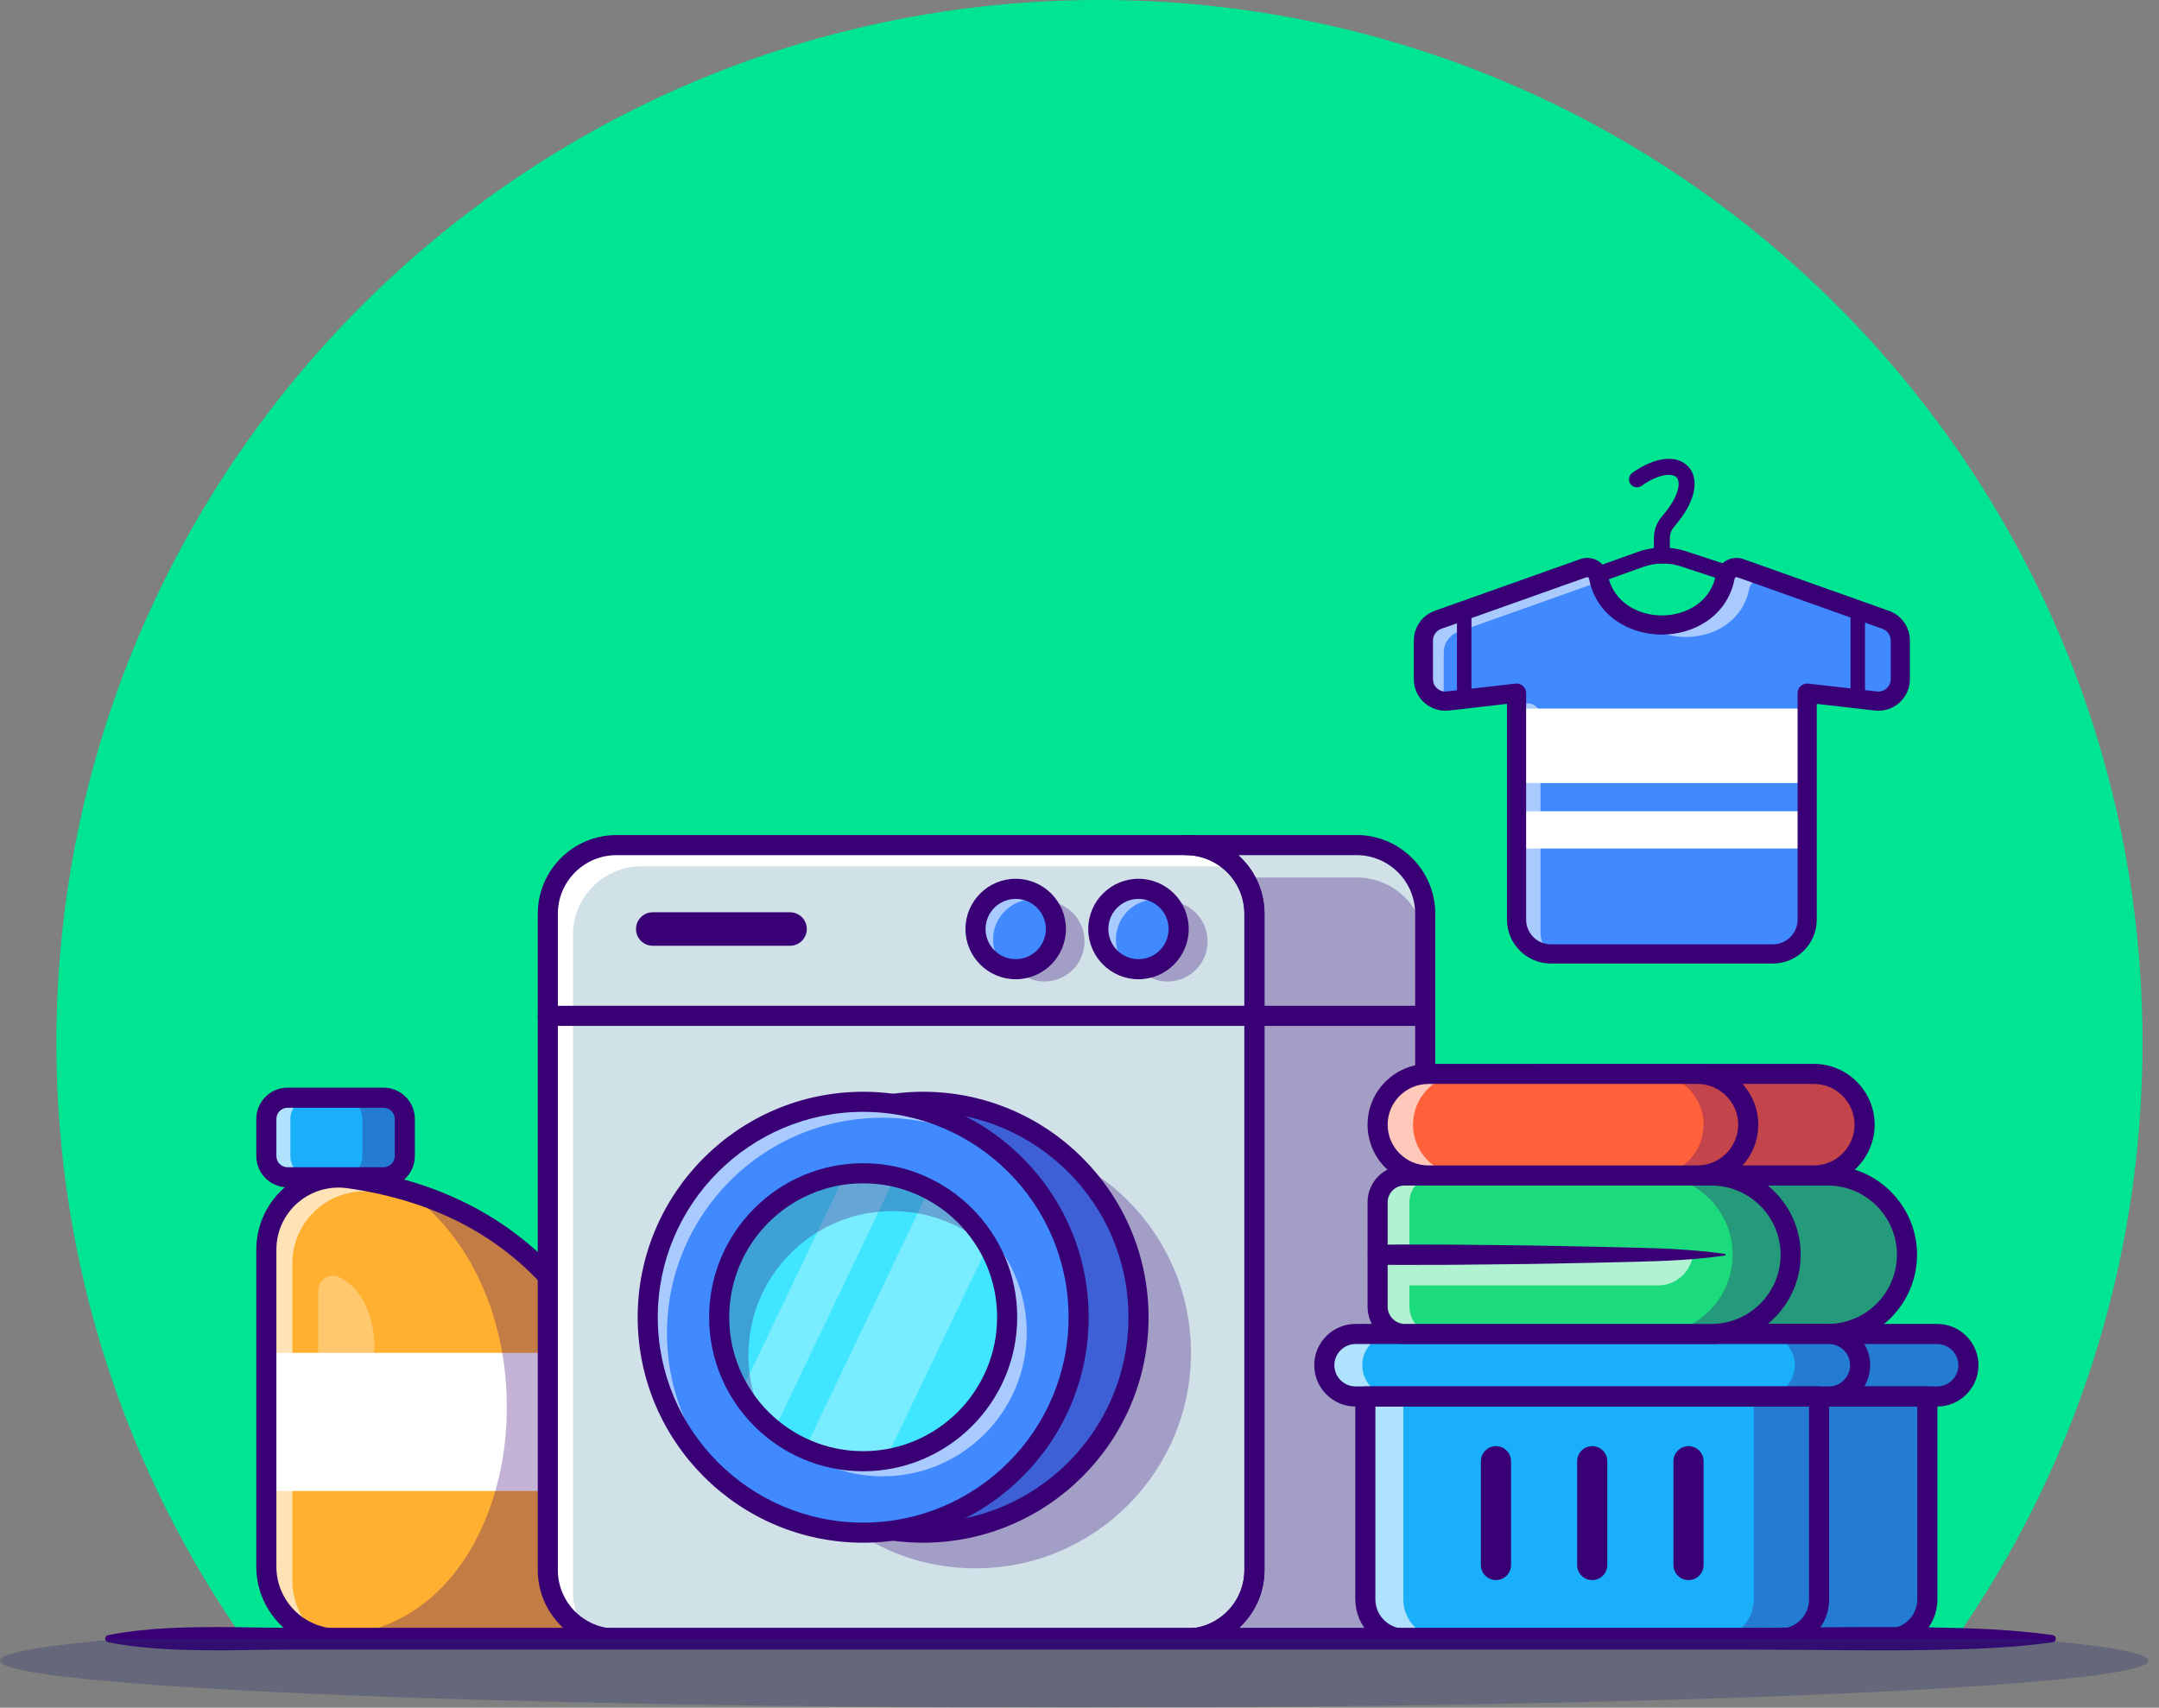 <svg width="134" height="106" viewBox="0 0 134 106" fill="none" xmlns="http://www.w3.org/2000/svg">
<rect x="0" y="0" width="134" height="106" fill="#808080" stroke="none"/>
<g clip-path="url(#clip0_47_3335)">
<path d="M132.976 64.738C132.976 28.984 103.991 0 68.238 0C32.484 0 3.5 28.984 3.5 64.738C3.5 78.594 7.855 91.431 15.268 101.96H121.208C128.62 91.431 132.976 78.594 132.976 64.738Z" fill="#00E592"/>
<path d="M36.919 101.718H21.002C20.568 101.718 20.146 101.656 19.749 101.537H19.742C17.886 100.995 16.533 99.28 16.533 97.249V77.56C16.533 74.839 18.944 72.752 21.64 73.137C22.883 73.313 24.058 73.565 25.166 73.887H25.168C30.811 75.522 34.752 79.006 37.317 83.978C38.607 86.474 39.551 89.347 40.189 92.548C40.492 94.063 40.727 95.651 40.898 97.308C41.139 99.667 39.291 101.718 36.919 101.718Z" fill="#FFB031"/>
<path d="M36.919 101.822H21.002C20.568 101.822 20.141 101.761 19.733 101.641L19.713 101.637C17.78 101.072 16.43 99.268 16.43 97.25V77.56C16.43 76.235 17.003 74.976 18.005 74.108C19.008 73.237 20.339 72.847 21.655 73.034C22.882 73.208 24.068 73.46 25.18 73.783L25.197 73.787C30.642 75.366 34.751 78.779 37.409 83.931C38.671 86.371 39.64 89.263 40.291 92.528C40.591 94.024 40.83 95.629 41.002 97.297C41.119 98.452 40.741 99.609 39.964 100.47C39.187 101.329 38.078 101.822 36.919 101.822ZM19.758 101.433L19.778 101.438C20.171 101.554 20.583 101.614 21.002 101.614H36.919C38.019 101.614 39.072 101.146 39.809 100.33C40.547 99.513 40.907 98.415 40.794 97.319C40.623 95.657 40.385 94.058 40.087 92.569C39.44 89.323 38.476 86.449 37.224 84.026C34.595 78.931 30.534 75.555 25.152 73.991L25.136 73.987C24.029 73.665 22.848 73.414 21.625 73.24C20.369 73.059 19.098 73.434 18.14 74.265C17.185 75.094 16.637 76.296 16.637 77.561V97.25C16.637 99.171 17.919 100.89 19.757 101.434L19.758 101.433Z" fill="#390075"/>
<g opacity="0.65">
<path d="M29.936 75.934C27.97 75.003 25.747 74.349 23.251 73.995C20.555 73.611 18.144 75.697 18.144 78.418V98.108C18.144 99.486 18.768 100.719 19.749 101.537C17.89 100.999 16.533 99.282 16.533 97.249V77.56C16.533 74.839 18.944 72.752 21.64 73.137C24.843 73.592 27.595 74.54 29.936 75.934Z" fill="white"/>
</g>
<path d="M40.188 92.548H16.533V83.978H37.316C38.607 86.474 39.55 89.347 40.188 92.548Z" fill="white"/>
<path d="M36.919 102.342H21.001C18.193 102.342 15.908 100.057 15.908 97.25V77.561C15.908 76.085 16.547 74.684 17.662 73.717C18.779 72.747 20.261 72.31 21.727 72.519C27.789 73.38 32.537 76.044 35.837 80.435C38.916 84.531 40.774 90.029 41.516 97.244C41.649 98.544 41.224 99.847 40.349 100.817C39.474 101.786 38.224 102.342 36.919 102.342ZM21.007 73.715C20.083 73.715 19.185 74.046 18.479 74.659C17.638 75.389 17.155 76.447 17.155 77.561V97.25C17.155 99.37 18.88 101.095 21 101.095H36.919C37.872 101.095 38.784 100.69 39.423 99.982C40.062 99.273 40.373 98.322 40.275 97.373C38.803 83.061 32.677 75.335 21.55 73.754C21.369 73.728 21.187 73.716 21.006 73.716L21.007 73.715Z" fill="#390075"/>
<g opacity="0.3">
<path d="M36.919 101.718H21.001C20.567 101.718 20.145 101.656 19.748 101.537C32.61 102.115 35.561 81.112 25.167 73.887C30.81 75.522 34.751 79.006 37.316 83.978C38.606 86.475 39.55 89.347 40.188 92.548C40.491 94.063 40.726 95.651 40.897 97.308C41.138 99.667 39.29 101.718 36.918 101.718H36.919Z" fill="#390075"/>
</g>
<g opacity="0.3">
<path d="M21.043 79.271C23.964 80.637 23.964 86.62 21.043 87.985C20.44 88.267 19.748 87.818 19.748 87.152V80.105C19.748 79.439 20.44 78.989 21.043 79.271Z" fill="white"/>
</g>
<path d="M23.806 68.138H17.848C17.121 68.138 16.531 68.727 16.531 69.454V71.761C16.531 72.488 17.121 73.077 17.848 73.077H23.806C24.533 73.077 25.122 72.488 25.122 71.761V69.454C25.122 68.727 24.533 68.138 23.806 68.138Z" fill="#19AFF9"/>
<g opacity="0.3">
<path d="M25.123 69.454V71.76C25.123 72.488 24.533 73.076 23.807 73.076H21.174C21.901 73.076 22.49 72.488 22.49 71.76V69.454C22.49 68.726 21.901 68.138 21.174 68.138H23.807C24.533 68.138 25.123 68.726 25.123 69.454Z" fill="#390075"/>
</g>
<g opacity="0.65">
<path d="M19.34 73.076H17.849C17.121 73.076 16.533 72.488 16.533 71.76V69.454C16.533 68.726 17.121 68.138 17.849 68.138H19.34C18.612 68.138 18.022 68.726 18.022 69.454V71.76C18.022 72.488 18.612 73.076 19.34 73.076Z" fill="white"/>
</g>
<path d="M23.807 73.701H17.848C16.779 73.701 15.908 72.831 15.908 71.761V69.454C15.908 68.385 16.779 67.514 17.848 67.514H23.807C24.876 67.514 25.747 68.385 25.747 69.454V71.761C25.747 72.831 24.876 73.701 23.807 73.701ZM17.848 68.761C17.466 68.761 17.155 69.072 17.155 69.454V71.761C17.155 72.144 17.466 72.454 17.848 72.454H23.807C24.189 72.454 24.5 72.144 24.5 71.761V69.454C24.5 69.072 24.189 68.761 23.807 68.761H17.848Z" fill="#390075"/>
<path d="M38.261 52.458H73.596C75.947 52.458 77.857 54.367 77.857 56.719V97.458C77.857 99.809 75.948 101.719 73.596 101.719H38.261C35.91 101.719 34 99.81 34 97.458V56.719C34 54.367 35.909 52.458 38.261 52.458Z" fill="#D0E1E8"/>
<path d="M73.596 101.822H38.261C35.855 101.822 33.897 99.864 33.897 97.457V56.718C33.897 54.311 35.855 52.353 38.261 52.353H73.596C76.003 52.353 77.961 54.311 77.961 56.718V97.457C77.961 99.864 76.003 101.822 73.596 101.822ZM38.261 52.562C35.969 52.562 34.104 54.426 34.104 56.719V97.457C34.104 99.75 35.969 101.615 38.261 101.615H73.596C75.888 101.615 77.753 99.75 77.753 97.457V56.719C77.753 54.426 75.888 52.562 73.596 52.562H38.261Z" fill="#390075"/>
<path d="M77.322 54.366C76.688 53.987 75.946 53.773 75.156 53.773H39.821C37.468 53.773 35.56 55.682 35.56 58.035V98.773C35.56 99.644 35.82 100.453 36.269 101.126C35.016 100.387 34.174 99.021 34.174 97.458V56.719C34.174 54.366 36.082 52.458 38.435 52.458H73.769C75.251 52.458 76.559 53.217 77.322 54.366V54.366Z" fill="white"/>
<g opacity="0.3">
<path d="M60.547 97.351C67.932 97.351 73.919 91.364 73.919 83.979C73.919 76.594 67.932 70.608 60.547 70.608C53.162 70.608 47.176 76.594 47.176 83.979C47.176 91.364 53.162 97.351 60.547 97.351Z" fill="#390075"/>
</g>
<path d="M88.457 56.719V97.458C88.457 99.811 86.549 101.719 84.196 101.719H73.596C75.949 101.719 77.857 99.811 77.857 97.458V56.719C77.857 54.366 75.949 52.458 73.596 52.458H84.196C86.549 52.458 88.457 54.366 88.457 56.719Z" fill="#D0E1E8"/>
<path d="M84.196 101.822H73.596V101.614C75.888 101.614 77.753 99.749 77.753 97.457V56.718C77.753 54.426 75.888 52.561 73.596 52.561V52.353H84.196C86.603 52.353 88.561 54.311 88.561 56.718V97.457C88.561 99.864 86.603 101.822 84.196 101.822ZM74.928 101.614H84.196C86.488 101.614 88.353 99.749 88.353 97.457V56.718C88.353 54.426 86.488 52.561 84.196 52.561H74.928C76.685 53.125 77.96 54.776 77.96 56.718V97.457C77.96 99.399 76.685 101.049 74.928 101.614Z" fill="#390075"/>
<path d="M57.289 95.136C64.674 95.136 70.661 89.15 70.661 81.765C70.661 74.38 64.674 68.393 57.289 68.393C49.905 68.393 43.918 74.38 43.918 81.765C43.918 89.15 49.905 95.136 57.289 95.136Z" fill="#4089FF"/>
<g opacity="0.3">
<path d="M57.289 95.136C64.674 95.136 70.661 89.15 70.661 81.765C70.661 74.38 64.674 68.393 57.289 68.393C49.905 68.393 43.918 74.38 43.918 81.765C43.918 89.15 49.905 95.136 57.289 95.136Z" fill="#390075"/>
</g>
<path d="M57.291 95.76C49.574 95.76 43.295 89.482 43.295 81.765C43.295 74.047 49.574 67.769 57.291 67.769C65.008 67.769 71.286 74.047 71.286 81.765C71.286 89.482 65.008 95.76 57.291 95.76ZM57.291 69.016C50.261 69.016 44.542 74.735 44.542 81.765C44.542 88.794 50.261 94.513 57.291 94.513C64.32 94.513 70.039 88.794 70.039 81.765C70.039 74.735 64.32 69.016 57.291 69.016Z" fill="#390075"/>
<g opacity="0.3">
<path d="M88.457 58.728V97.458C88.457 99.811 86.549 101.719 84.196 101.719H73.596C75.949 101.719 77.857 99.811 77.857 97.458V56.719C77.857 55.892 77.62 55.12 77.212 54.468H84.196C86.549 54.468 88.457 56.376 88.457 58.729V58.728Z" fill="#390075"/>
</g>
<path d="M73.596 102.342H38.261C35.568 102.342 33.377 100.151 33.377 97.458V56.719C33.377 54.026 35.568 51.835 38.261 51.835H73.596C76.289 51.835 78.48 54.026 78.48 56.719V97.458C78.48 100.151 76.289 102.342 73.596 102.342ZM38.261 53.082C36.256 53.082 34.624 54.713 34.624 56.719V97.458C34.624 99.464 36.256 101.095 38.261 101.095H73.596C75.602 101.095 77.233 99.464 77.233 97.458V56.719C77.233 54.713 75.602 53.082 73.596 53.082H38.261Z" fill="#390075"/>
<path d="M84.197 102.342H73.596C73.252 102.342 72.973 102.063 72.973 101.718C72.973 101.374 73.252 101.094 73.596 101.094C75.602 101.094 77.234 99.463 77.234 97.457V56.718C77.234 54.712 75.602 53.081 73.596 53.081C73.252 53.081 72.973 52.802 72.973 52.457C72.973 52.113 73.252 51.833 73.596 51.833H84.197C86.89 51.833 89.081 54.025 89.081 56.718V97.457C89.081 100.15 86.89 102.341 84.197 102.341V102.342ZM76.853 101.095H84.197C86.203 101.095 87.834 99.463 87.834 97.457V56.719C87.834 54.713 86.203 53.081 84.197 53.081H76.853C77.851 53.976 78.481 55.275 78.481 56.719V97.457C78.481 98.901 77.852 100.2 76.853 101.095Z" fill="#390075"/>
<path d="M53.573 95.136C60.958 95.136 66.944 89.15 66.944 81.765C66.944 74.38 60.958 68.393 53.573 68.393C46.188 68.393 40.201 74.38 40.201 81.765C40.201 89.15 46.188 95.136 53.573 95.136Z" fill="#4089FF"/>
<g opacity="0.55">
<path d="M41.397 82.752C41.397 86.62 43.041 90.106 45.666 92.548C42.353 90.114 40.201 86.192 40.201 81.764C40.201 74.38 46.187 68.393 53.572 68.393C57.087 68.393 60.288 69.751 62.674 71.968C60.461 70.341 57.727 69.381 54.768 69.381C47.383 69.381 41.397 75.367 41.397 82.752V82.752Z" fill="white"/>
</g>
<path d="M88.458 63.682H34.001C33.656 63.682 33.377 63.403 33.377 63.058C33.377 62.714 33.656 62.434 34.001 62.434H88.458C88.802 62.434 89.082 62.714 89.082 63.058C89.082 63.403 88.802 63.682 88.458 63.682Z" fill="#390075"/>
<path d="M62.512 81.765C62.512 86.225 59.242 89.923 54.973 90.592C54.518 90.665 54.05 90.702 53.574 90.702C52.291 90.702 51.069 90.432 49.966 89.944C49.274 89.638 48.627 89.248 48.041 88.786C47.222 88.138 46.517 87.35 45.965 86.458C45.123 85.095 44.637 83.488 44.637 81.765C44.637 77.211 48.043 73.453 52.446 72.898C52.816 72.852 53.192 72.827 53.575 72.827C54.258 72.827 54.924 72.904 55.561 73.05C56.303 73.218 57.012 73.478 57.671 73.819C59.196 74.609 60.466 75.825 61.321 77.309C62.08 78.62 62.512 80.141 62.512 81.765V81.765Z" fill="#40E6FF"/>
<path d="M53.574 90.806C52.303 90.806 51.075 90.548 49.924 90.038C49.23 89.732 48.575 89.338 47.977 88.867C47.142 88.206 46.435 87.414 45.877 86.513C44.998 85.089 44.533 83.447 44.533 81.764C44.533 77.219 47.929 73.362 52.433 72.794C53.518 72.66 54.571 72.717 55.585 72.948C56.329 73.117 57.047 73.379 57.719 73.726C59.266 74.527 60.543 75.748 61.411 77.257C62.199 78.619 62.616 80.178 62.616 81.764C62.616 86.246 59.409 90.002 54.99 90.695C54.526 90.768 54.051 90.806 53.575 90.806H53.574ZM53.574 72.931C53.21 72.931 52.834 72.954 52.459 73.001C48.059 73.555 44.741 77.323 44.741 81.764C44.741 83.408 45.195 85.012 46.054 86.403C46.6 87.284 47.29 88.058 48.106 88.704C48.69 89.164 49.33 89.549 50.008 89.848C51.133 90.346 52.333 90.598 53.575 90.598C54.039 90.598 54.504 90.561 54.957 90.489C59.275 89.812 62.409 86.142 62.409 81.764C62.409 80.214 62.002 78.691 61.232 77.36C60.383 75.886 59.136 74.693 57.624 73.911C56.968 73.572 56.267 73.316 55.539 73.151C54.9 73.005 54.239 72.931 53.575 72.931L53.574 72.931Z" fill="#390075"/>
<g opacity="0.3">
<path d="M55.561 73.049L48.041 88.786C47.222 88.138 46.518 87.35 45.965 86.458L52.446 72.898C52.816 72.852 53.192 72.827 53.575 72.827C54.259 72.827 54.924 72.904 55.561 73.05V73.049Z" fill="white"/>
</g>
<g opacity="0.3">
<path d="M61.32 77.308L54.972 90.592C54.517 90.665 54.049 90.702 53.573 90.702C52.29 90.702 51.069 90.432 49.965 89.944L57.67 73.819C59.195 74.608 60.465 75.824 61.32 77.308Z" fill="white"/>
</g>
<g opacity="0.3">
<path d="M61.456 77.549C59.864 76.078 57.731 75.178 55.391 75.178C50.455 75.178 46.453 79.179 46.453 84.116C46.453 85.639 46.834 87.075 47.507 88.331C45.74 86.697 44.635 84.361 44.635 81.765C44.635 76.828 48.636 72.827 53.572 72.827C56.985 72.827 59.95 74.74 61.456 77.55V77.549Z" fill="#390075"/>
</g>
<g opacity="0.55">
<path d="M63.724 82.7C63.724 87.637 59.722 91.638 54.786 91.638C52.462 91.638 50.346 90.75 48.756 89.295C50.146 90.187 51.799 90.702 53.574 90.702C58.51 90.702 62.511 86.701 62.511 81.765C62.511 79.158 61.395 76.811 59.616 75.178C62.087 76.768 63.724 79.543 63.724 82.7Z" fill="white"/>
</g>
<path d="M53.573 95.76C45.856 95.76 39.578 89.482 39.578 81.765C39.578 74.047 45.856 67.769 53.573 67.769C61.291 67.769 67.569 74.047 67.569 81.765C67.569 89.482 61.291 95.76 53.573 95.76ZM53.573 69.016C46.544 69.016 40.825 74.735 40.825 81.765C40.825 88.794 46.544 94.513 53.573 94.513C60.603 94.513 66.322 88.794 66.322 81.765C66.322 74.735 60.603 69.016 53.573 69.016Z" fill="#390075"/>
<path d="M70.662 60.161C72.04 60.161 73.156 59.045 73.156 57.667C73.156 56.29 72.04 55.173 70.662 55.173C69.285 55.173 68.168 56.29 68.168 57.667C68.168 59.045 69.285 60.161 70.662 60.161Z" fill="#4089FF"/>
<path d="M63.041 60.161C64.418 60.161 65.535 59.045 65.535 57.667C65.535 56.29 64.418 55.173 63.041 55.173C61.663 55.173 60.547 56.29 60.547 57.667C60.547 59.045 61.663 60.161 63.041 60.161Z" fill="#4089FF"/>
<g opacity="0.3">
<path d="M67.313 58.429C67.313 59.807 66.197 60.924 64.819 60.924C64.115 60.924 63.476 60.63 63.023 60.161H63.04C64.418 60.161 65.534 59.045 65.534 57.667C65.534 56.993 65.268 56.382 64.836 55.935C66.206 55.943 67.313 57.058 67.313 58.429Z" fill="#390075"/>
</g>
<g opacity="0.3">
<path d="M74.952 58.429C74.952 59.807 73.836 60.924 72.458 60.924C71.753 60.924 71.115 60.63 70.662 60.161H70.679C72.057 60.161 73.173 59.045 73.173 57.667C73.173 56.993 72.907 56.382 72.475 55.935C73.844 55.943 74.952 57.058 74.952 58.429Z" fill="#390075"/>
</g>
<g opacity="0.55">
<path d="M64.818 55.92C64.6 55.856 64.369 55.823 64.13 55.823C62.754 55.823 61.636 56.939 61.636 58.317C61.636 58.996 61.906 59.612 62.351 60.063C61.309 59.766 60.545 58.805 60.545 57.666C60.545 56.29 61.663 55.172 63.039 55.172C63.735 55.172 64.367 55.459 64.818 55.92Z" fill="white"/>
</g>
<g opacity="0.55">
<path d="M72.441 55.92C72.223 55.856 71.992 55.823 71.753 55.823C70.377 55.823 69.259 56.939 69.259 58.317C69.259 58.996 69.529 59.612 69.974 60.063C68.933 59.766 68.168 58.805 68.168 57.666C68.168 56.29 69.286 55.172 70.662 55.172C71.358 55.172 71.99 55.459 72.441 55.92Z" fill="white"/>
</g>
<path d="M70.661 60.785C68.942 60.785 67.543 59.386 67.543 57.667C67.543 55.948 68.942 54.549 70.661 54.549C72.38 54.549 73.779 55.948 73.779 57.667C73.779 59.386 72.38 60.785 70.661 60.785ZM70.661 55.797C69.629 55.797 68.79 56.636 68.79 57.667C68.79 58.698 69.629 59.538 70.661 59.538C71.692 59.538 72.531 58.699 72.531 57.667C72.531 56.636 71.692 55.797 70.661 55.797Z" fill="#390075"/>
<path d="M63.04 60.785C61.321 60.785 59.922 59.386 59.922 57.667C59.922 55.948 61.321 54.549 63.04 54.549C64.759 54.549 66.158 55.948 66.158 57.667C66.158 59.386 64.759 60.785 63.04 60.785ZM63.04 55.797C62.009 55.797 61.169 56.636 61.169 57.667C61.169 58.698 62.009 59.538 63.04 59.538C64.071 59.538 64.911 58.699 64.911 57.667C64.911 56.636 64.071 55.797 63.04 55.797Z" fill="#390075"/>
<path d="M49.036 58.706H40.514C39.94 58.706 39.475 58.241 39.475 57.667C39.475 57.093 39.94 56.628 40.514 56.628H49.036C49.609 56.628 50.075 57.093 50.075 57.667C50.075 58.241 49.609 58.706 49.036 58.706Z" fill="#390075"/>
<path d="M53.573 91.326C48.301 91.326 44.012 87.037 44.012 81.764C44.012 76.493 48.301 72.204 53.573 72.204C58.844 72.204 63.134 76.493 63.134 81.764C63.134 87.036 58.844 91.326 53.573 91.326ZM53.573 73.451C48.988 73.451 45.259 77.18 45.259 81.764C45.259 86.349 48.988 90.079 53.573 90.079C58.157 90.079 61.887 86.349 61.887 81.764C61.887 77.18 58.157 73.451 53.573 73.451Z" fill="#390075"/>
<path d="M120.23 82.804H90.854C89.783 82.804 88.914 83.672 88.914 84.744C88.914 85.815 89.783 86.684 90.854 86.684H120.23C121.302 86.684 122.17 85.815 122.17 84.744C122.17 83.672 121.302 82.804 120.23 82.804Z" fill="#19AFF9"/>
<path d="M91.459 86.684H119.623V99.276C119.623 100.624 118.529 101.719 117.181 101.719H93.901C92.554 101.719 91.459 100.625 91.459 99.276V86.684H91.459Z" fill="#19AFF9"/>
<g opacity="0.3">
<path d="M120.23 82.804H90.854C89.783 82.804 88.914 83.672 88.914 84.744C88.914 85.815 89.783 86.684 90.854 86.684H120.23C121.302 86.684 122.17 85.815 122.17 84.744C122.17 83.672 121.302 82.804 120.23 82.804Z" fill="#390075"/>
</g>
<g opacity="0.3">
<path d="M91.459 86.684H119.623V99.276C119.623 100.624 118.529 101.719 117.181 101.719H93.901C92.554 101.719 91.459 100.625 91.459 99.276V86.684H91.459Z" fill="#390075"/>
</g>
<path d="M94.387 72.966H113.44C116.155 72.966 118.359 75.17 118.359 77.885C118.359 80.6 116.155 82.804 113.44 82.804H94.422C93.485 82.804 92.725 82.043 92.725 81.107V74.628C92.725 73.711 93.47 72.966 94.387 72.966Z" fill="#1CDB7C"/>
<path d="M113.441 82.908H94.422C93.429 82.908 92.621 82.1 92.621 81.107V74.628C92.621 73.654 93.413 72.862 94.388 72.862H113.441C116.211 72.862 118.464 75.115 118.464 77.885C118.464 80.655 116.211 82.908 113.441 82.908ZM94.388 73.07C93.528 73.07 92.829 73.769 92.829 74.628V81.107C92.829 81.985 93.544 82.7 94.422 82.7H113.441C116.096 82.7 118.256 80.54 118.256 77.884C118.256 75.229 116.096 73.069 113.441 73.069H94.388V73.07Z" fill="#390075"/>
<path d="M113.439 83.428H94.421C93.141 83.428 92.1 82.386 92.1 81.107V74.628C92.1 73.368 93.125 72.342 94.386 72.342H113.439C116.495 72.342 118.982 74.829 118.982 77.885C118.982 80.941 116.495 83.428 113.439 83.428H113.439ZM94.386 73.59C93.814 73.59 93.347 74.056 93.347 74.629V81.107C93.347 81.699 93.829 82.181 94.421 82.181H113.44C115.808 82.181 117.735 80.254 117.735 77.885C117.735 75.517 115.808 73.59 113.44 73.59H94.387L94.386 73.59Z" fill="#390075"/>
<path d="M112.574 66.661H95.877C94.136 66.661 92.725 68.072 92.725 69.813C92.725 71.554 94.136 72.965 95.877 72.965H112.574C114.315 72.965 115.727 71.554 115.727 69.813C115.727 68.072 114.315 66.661 112.574 66.661Z" fill="#FF613A"/>
<path d="M112.575 73.07H95.877C94.082 73.07 92.621 71.609 92.621 69.813C92.621 68.017 94.082 66.557 95.877 66.557H112.575C114.37 66.557 115.831 68.017 115.831 69.813C115.831 71.609 114.37 73.07 112.575 73.07ZM95.877 66.764C94.197 66.764 92.829 68.132 92.829 69.813C92.829 71.494 94.197 72.862 95.877 72.862H112.575C114.256 72.862 115.623 71.494 115.623 69.813C115.623 68.132 114.256 66.764 112.575 66.764H95.877Z" fill="#390075"/>
<g opacity="0.3">
<path d="M94.387 72.966H113.44C116.155 72.966 118.359 75.17 118.359 77.885C118.359 80.6 116.155 82.804 113.44 82.804H94.422C93.485 82.804 92.725 82.043 92.725 81.107V74.628C92.725 73.711 93.47 72.966 94.387 72.966Z" fill="#390075"/>
</g>
<g opacity="0.3">
<path d="M112.574 66.661H95.877C94.136 66.661 92.725 68.072 92.725 69.813C92.725 71.554 94.136 72.965 95.877 72.965H112.574C114.315 72.965 115.727 71.554 115.727 69.813C115.727 68.072 114.315 66.661 112.574 66.661Z" fill="#390075"/>
</g>
<path d="M112.575 73.59H95.877C93.795 73.59 92.102 71.895 92.102 69.814C92.102 67.732 93.796 66.038 95.877 66.038H112.575C114.657 66.038 116.35 67.732 116.35 69.814C116.35 71.895 114.656 73.59 112.575 73.59ZM95.877 67.284C94.483 67.284 93.349 68.419 93.349 69.813C93.349 71.208 94.483 72.342 95.877 72.342H112.575C113.969 72.342 115.103 71.208 115.103 69.813C115.103 68.419 113.969 67.284 112.575 67.284H95.877Z" fill="#390075"/>
<path d="M120.231 87.307H90.854C89.441 87.307 88.291 86.157 88.291 84.743C88.291 83.33 89.441 82.18 90.854 82.18H120.231C121.644 82.18 122.794 83.33 122.794 84.743C122.794 86.157 121.644 87.307 120.231 87.307ZM90.854 83.428C90.129 83.428 89.538 84.018 89.538 84.744C89.538 85.47 90.129 86.06 90.854 86.06H120.231C120.956 86.06 121.547 85.47 121.547 84.744C121.547 84.018 120.956 83.428 120.231 83.428H90.854Z" fill="#390075"/>
<path d="M117.181 102.342H93.902C92.211 102.342 90.836 100.966 90.836 99.276V86.684C90.836 86.34 91.115 86.06 91.46 86.06H119.623C119.968 86.06 120.247 86.34 120.247 86.684V99.276C120.247 100.967 118.872 102.342 117.181 102.342H117.181ZM92.083 87.307V99.276C92.083 100.279 92.899 101.094 93.902 101.094H117.181C118.184 101.094 119 100.279 119 99.276V87.307H92.083Z" fill="#390075"/>
<path d="M113.51 82.804H84.133C83.062 82.804 82.193 83.672 82.193 84.744C82.193 85.815 83.062 86.684 84.133 86.684H113.51C114.581 86.684 115.45 85.815 115.45 84.744C115.45 83.672 114.581 82.804 113.51 82.804Z" fill="#19AFF9"/>
<path d="M84.741 86.684H112.904V99.276C112.904 100.624 111.81 101.719 110.462 101.719H87.183C85.835 101.719 84.74 100.625 84.74 99.276V86.684H84.741Z" fill="#19AFF9"/>
<g opacity="0.3">
<path d="M115.451 84.743C115.451 85.279 115.233 85.763 114.884 86.117C114.532 86.466 114.048 86.684 113.512 86.684H109.459C109.995 86.684 110.479 86.466 110.831 86.117C111.18 85.763 111.398 85.279 111.398 84.743C111.398 83.673 110.529 82.804 109.459 82.804H113.512C114.582 82.804 115.451 83.673 115.451 84.743Z" fill="#390075"/>
</g>
<g opacity="0.3">
<path d="M112.904 86.684V99.276C112.904 100.625 111.81 101.719 110.461 101.719H106.408C107.757 101.719 108.851 100.625 108.851 99.276V86.684H112.904Z" fill="#390075"/>
</g>
<g opacity="0.65">
<path d="M86.489 86.684H83.683C82.613 86.684 81.744 85.816 81.744 84.743C81.744 84.209 81.962 83.723 82.312 83.371C82.663 83.02 83.147 82.804 83.683 82.804H86.489C85.953 82.804 85.469 83.02 85.118 83.371C84.769 83.723 84.55 84.209 84.55 84.743C84.55 85.816 85.419 86.684 86.489 86.684Z" fill="white"/>
</g>
<g opacity="0.65">
<path d="M89.539 101.718H86.733C85.384 101.718 84.291 100.625 84.291 99.276V86.684H87.097V99.276C87.097 100.625 88.19 101.718 89.539 101.718Z" fill="white"/>
</g>
<path d="M113.51 87.307H84.134C82.721 87.307 81.57 86.157 81.57 84.743C81.57 83.33 82.721 82.18 84.134 82.18H113.51C114.924 82.18 116.074 83.33 116.074 84.743C116.074 86.157 114.924 87.307 113.51 87.307ZM84.134 83.428C83.408 83.428 82.818 84.018 82.818 84.744C82.818 85.47 83.408 86.06 84.134 86.06H113.51C114.236 86.06 114.827 85.47 114.827 84.744C114.827 84.018 114.236 83.428 113.51 83.428H84.134Z" fill="#390075"/>
<path d="M110.462 102.342H87.183C85.492 102.342 84.117 100.966 84.117 99.276V86.684C84.117 86.34 84.397 86.06 84.741 86.06H112.905C113.249 86.06 113.528 86.34 113.528 86.684V99.276C113.528 100.967 112.153 102.342 110.463 102.342H110.462ZM85.364 87.307V99.276C85.364 100.279 86.18 101.094 87.183 101.094H110.462C111.465 101.094 112.281 100.279 112.281 99.276V87.307H85.364Z" fill="#390075"/>
<path d="M93.783 90.702C93.783 90.186 93.364 89.767 92.847 89.767C92.331 89.767 91.912 90.186 91.912 90.702V97.145C91.912 97.662 92.331 98.081 92.847 98.081C93.364 98.081 93.783 97.662 93.783 97.145V90.702Z" fill="#390075"/>
<path d="M99.758 90.702C99.758 90.186 99.339 89.767 98.822 89.767C98.305 89.767 97.887 90.186 97.887 90.702V97.145C97.887 97.662 98.305 98.081 98.822 98.081C99.339 98.081 99.758 97.662 99.758 97.145V90.702Z" fill="#390075"/>
<path d="M104.799 98.081C104.282 98.081 103.863 97.662 103.863 97.145V90.702C103.863 90.185 104.282 89.766 104.799 89.766C105.315 89.766 105.734 90.185 105.734 90.702V97.145C105.734 97.662 105.315 98.081 104.799 98.081Z" fill="#390075"/>
<path d="M87.165 72.966H106.217C108.932 72.966 111.136 75.17 111.136 77.885C111.136 80.6 108.932 82.804 106.217 82.804H87.199C86.262 82.804 85.502 82.043 85.502 81.107V74.628C85.502 73.711 86.247 72.966 87.165 72.966Z" fill="#1CDB7C"/>
<path d="M106.218 82.908H87.2C86.206 82.908 85.398 82.1 85.398 81.107V74.628C85.398 73.654 86.191 72.862 87.165 72.862H106.218C108.988 72.862 111.241 75.115 111.241 77.885C111.241 80.655 108.988 82.908 106.218 82.908ZM87.165 73.07C86.305 73.07 85.606 73.769 85.606 74.628V81.107C85.606 81.985 86.321 82.7 87.2 82.7H106.218C108.873 82.7 111.033 80.54 111.033 77.884C111.033 75.229 108.873 73.069 106.218 73.069H87.165V73.07Z" fill="#390075"/>
<g opacity="0.3">
<path d="M111.137 77.884C111.137 79.241 110.587 80.472 109.697 81.363C108.805 82.253 107.575 82.804 106.217 82.804H102.615C103.975 82.804 105.203 82.253 106.095 81.363C106.984 80.472 107.535 79.241 107.535 77.884C107.535 75.167 105.332 72.966 102.615 72.966H106.217C108.934 72.966 111.137 75.167 111.137 77.884Z" fill="#390075"/>
</g>
<g opacity="0.65">
<path d="M105.092 77.608C105.092 78.21 104.847 78.755 104.451 79.15C104.056 79.545 103.512 79.79 102.909 79.79H87.476V81.106C87.476 82.043 88.237 82.804 89.174 82.804H86.749C85.811 82.804 85.053 82.043 85.053 81.106V74.63C85.053 73.711 85.797 72.967 86.715 72.967H89.139C88.222 72.967 87.476 73.711 87.476 74.63V77.608H105.092V77.608Z" fill="white"/>
</g>
<path d="M106.219 83.428H87.2C85.92 83.428 84.879 82.386 84.879 81.107V74.628C84.879 73.368 85.905 72.342 87.165 72.342H106.219C109.275 72.342 111.761 74.829 111.761 77.885C111.761 80.941 109.275 83.428 106.219 83.428ZM87.165 73.59C86.592 73.59 86.126 74.056 86.126 74.629V81.107C86.126 81.699 86.608 82.181 87.2 82.181H106.219C108.587 82.181 110.514 80.254 110.514 77.885C110.514 75.517 108.587 73.59 106.219 73.59H87.165V73.59Z" fill="#390075"/>
<path d="M85.501 77.261C86.399 77.251 87.297 77.252 88.195 77.253C89.092 77.253 89.99 77.253 90.888 77.266C92.684 77.29 94.479 77.295 96.275 77.334C98.071 77.363 99.866 77.408 101.662 77.451C103.457 77.496 105.253 77.575 107.048 77.833C107.077 77.837 107.097 77.863 107.093 77.892C107.089 77.915 107.071 77.933 107.048 77.936C105.253 78.194 103.457 78.274 101.662 78.318C99.866 78.361 98.07 78.406 96.275 78.435C94.479 78.473 92.684 78.479 90.888 78.502C89.99 78.515 89.092 78.516 88.195 78.515C87.297 78.517 86.399 78.518 85.501 78.508C85.157 78.504 84.881 78.221 84.885 77.877C84.889 77.538 85.164 77.265 85.501 77.261V77.261Z" fill="#390075"/>
<path d="M105.352 66.661H88.654C86.913 66.661 85.502 68.072 85.502 69.813C85.502 71.554 86.913 72.965 88.654 72.965H105.352C107.093 72.965 108.504 71.554 108.504 69.813C108.504 68.072 107.093 66.661 105.352 66.661Z" fill="#FF613A"/>
<path d="M105.352 73.07H88.655C86.859 73.07 85.398 71.609 85.398 69.813C85.398 68.017 86.859 66.557 88.655 66.557H105.352C107.148 66.557 108.609 68.017 108.609 69.813C108.609 71.609 107.148 73.07 105.352 73.07ZM88.655 66.764C86.974 66.764 85.606 68.132 85.606 69.813C85.606 71.494 86.974 72.862 88.655 72.862H105.352C107.033 72.862 108.401 71.494 108.401 69.813C108.401 68.132 107.033 66.764 105.352 66.764H88.655Z" fill="#390075"/>
<g opacity="0.3">
<path d="M108.504 69.813C108.504 70.684 108.15 71.472 107.581 72.043C107.009 72.613 106.224 72.966 105.353 72.966H102.58C103.451 72.966 104.239 72.613 104.81 72.043C105.38 71.472 105.733 70.684 105.733 69.813C105.733 68.072 104.322 66.66 102.58 66.66H105.353C107.092 66.66 108.504 68.072 108.504 69.813Z" fill="#390075"/>
</g>
<g opacity="0.65">
<path d="M90.854 72.966H88.428C86.689 72.966 85.277 71.555 85.277 69.813C85.277 68.942 85.631 68.155 86.2 67.583C86.772 67.014 87.557 66.66 88.428 66.66H90.854C89.983 66.66 89.196 67.014 88.624 67.583C88.055 68.155 87.701 68.943 87.701 69.813C87.701 71.555 89.113 72.966 90.854 72.966Z" fill="white"/>
</g>
<path d="M105.352 73.59H88.655C86.573 73.59 84.879 71.895 84.879 69.814C84.879 67.732 86.573 66.038 88.655 66.038H105.352C107.434 66.038 109.128 67.732 109.128 69.814C109.128 71.895 107.434 73.59 105.352 73.59ZM88.655 67.284C87.26 67.284 86.126 68.419 86.126 69.813C86.126 71.208 87.26 72.342 88.655 72.342H105.352C106.747 72.342 107.881 71.208 107.881 69.813C107.881 68.419 106.747 67.284 105.352 67.284H88.655Z" fill="#390075"/>
<path d="M127.398 101.944C124.884 102.293 122.37 102.376 119.856 102.419C118.599 102.443 117.342 102.448 116.085 102.441C114.828 102.443 113.57 102.427 112.313 102.416C109.799 102.395 107.285 102.39 104.771 102.393H21.804L18.033 102.395L16.147 102.411L14.261 102.439C11.747 102.447 9.233 102.427 6.719 101.944C6.595 101.92 6.514 101.8 6.537 101.675C6.556 101.581 6.63 101.511 6.719 101.494C9.233 101.011 11.747 100.991 14.261 100.999L16.147 101.027L18.033 101.043L21.804 101.044H104.771C107.285 101.047 109.799 101.042 112.313 101.022C113.57 101.01 114.827 100.994 116.084 100.996C117.341 100.99 118.598 100.995 119.855 101.018C122.37 101.061 124.884 101.144 127.397 101.494C127.522 101.511 127.608 101.626 127.591 101.75C127.576 101.853 127.495 101.93 127.397 101.944H127.398Z" fill="#390075"/>
<path d="M108.333 36.449C108.282 36.449 108.23 36.441 108.179 36.425L104.337 35.161C103.573 34.91 102.735 34.921 101.978 35.194L98.898 36.3C98.64 36.392 98.356 36.259 98.264 36.001C98.171 35.743 98.305 35.46 98.563 35.367L101.642 34.261C102.606 33.914 103.673 33.9 104.647 34.22L108.489 35.483C108.749 35.568 108.89 35.849 108.805 36.108C108.736 36.317 108.542 36.449 108.334 36.449H108.333Z" fill="#390075"/>
<path d="M103.145 34.981C102.872 34.981 102.65 34.759 102.65 34.485V33.41C102.65 32.91 102.828 32.429 103.152 32.056C104.265 30.773 104.308 29.911 104.065 29.644C103.788 29.338 102.93 29.415 101.887 30.158C101.664 30.317 101.355 30.265 101.196 30.043C101.037 29.82 101.089 29.51 101.311 29.351C102.722 28.345 104.091 28.199 104.798 28.977C105.376 29.613 105.444 30.926 103.9 32.706C103.733 32.898 103.64 33.148 103.64 33.41V34.485C103.64 34.758 103.419 34.981 103.145 34.981H103.145Z" fill="#390075"/>
<path d="M117.944 39.757V42.161C117.944 42.974 117.236 43.606 116.428 43.513L112.164 43.025V57.083C112.164 58.26 111.209 59.214 110.031 59.214H96.257C95.079 59.214 94.124 58.26 94.124 57.083V43.025L89.858 43.513C89.051 43.606 88.344 42.974 88.344 42.161V39.757C88.344 39.182 88.707 38.668 89.249 38.474L98.275 35.267C98.687 35.122 99.125 35.38 99.208 35.81C99.991 39.792 106.297 39.792 107.077 35.81C107.163 35.38 107.601 35.122 108.011 35.267L117.038 38.474C117.581 38.668 117.943 39.182 117.943 39.757H117.944Z" fill="#4089FF"/>
<g opacity="0.55">
<path d="M95.612 57.826C95.612 58.356 95.804 58.839 96.121 59.21C95.007 59.139 94.125 58.215 94.125 57.083V43.94L94.333 43.797C94.875 43.426 95.612 43.814 95.612 44.472V57.827V57.826Z" fill="white"/>
</g>
<g opacity="0.55">
<path d="M98.985 35.81C99.009 35.935 99.04 36.058 99.076 36.175L90.513 39.217C89.97 39.412 89.607 39.925 89.607 40.5V42.904C89.607 43.12 89.657 43.322 89.746 43.501L89.635 43.513C88.829 43.606 88.121 42.974 88.121 42.161V39.757C88.121 39.182 88.484 38.668 89.027 38.474L98.052 35.267C98.464 35.122 98.902 35.38 98.985 35.81H98.985Z" fill="white"/>
</g>
<g opacity="0.55">
<path d="M117.642 38.904L109.499 36.01C109.089 35.865 108.651 36.123 108.566 36.553C107.961 39.638 104.043 40.333 101.941 38.639C104.031 39.202 106.6 38.258 107.079 35.81C107.165 35.38 107.603 35.122 108.013 35.267L117.04 38.474C117.284 38.561 117.49 38.712 117.642 38.904Z" fill="white"/>
</g>
<path d="M90.877 43.846C90.629 43.846 90.428 43.645 90.428 43.396V37.896C90.428 37.648 90.629 37.446 90.877 37.446C91.126 37.446 91.327 37.648 91.327 37.896V43.396C91.327 43.645 91.126 43.846 90.877 43.846Z" fill="#390075"/>
<path d="M115.303 43.846C115.055 43.846 114.854 43.645 114.854 43.396V37.896C114.854 37.648 115.055 37.446 115.303 37.446C115.551 37.446 115.753 37.648 115.753 37.896V43.396C115.753 43.645 115.551 43.846 115.303 43.846Z" fill="#390075"/>
<path d="M112.165 43.983H94.125V48.607H112.165V43.983Z" fill="white"/>
<path d="M112.165 50.359H94.125V52.67H112.165V50.359Z" fill="white"/>
<path d="M110.033 59.808H96.257C94.754 59.808 93.531 58.586 93.531 57.082V43.692L89.927 44.104C89.374 44.166 88.819 43.991 88.403 43.62C87.988 43.25 87.75 42.718 87.75 42.161V39.757C87.75 38.932 88.273 38.191 89.051 37.915L98.077 34.707C98.433 34.581 98.826 34.615 99.154 34.802C99.486 34.991 99.719 35.317 99.793 35.694C100.133 37.426 101.721 38.202 103.144 38.202C104.568 38.202 106.156 37.426 106.496 35.694C106.57 35.316 106.803 34.991 107.135 34.802C107.463 34.615 107.856 34.581 108.212 34.707L117.238 37.915C118.016 38.191 118.539 38.931 118.539 39.757V42.161C118.539 42.718 118.3 43.249 117.885 43.62C117.47 43.991 116.912 44.166 116.362 44.104L112.759 43.692V57.082C112.759 58.586 111.536 59.808 110.032 59.808H110.033ZM94.125 42.43C94.27 42.43 94.412 42.483 94.521 42.581C94.647 42.694 94.72 42.855 94.72 43.025V57.082C94.72 57.929 95.409 58.618 96.257 58.618H110.032C110.88 58.618 111.569 57.929 111.569 57.082V43.025C111.569 42.855 111.641 42.694 111.768 42.581C111.894 42.468 112.062 42.416 112.231 42.434L116.497 42.921C116.715 42.947 116.928 42.879 117.093 42.732C117.258 42.584 117.349 42.382 117.349 42.16V39.757C117.349 39.433 117.144 39.143 116.84 39.035L107.813 35.828C107.783 35.817 107.753 35.819 107.724 35.836C107.705 35.846 107.673 35.871 107.662 35.923C107.193 38.319 105.055 39.391 103.144 39.391C101.234 39.391 99.096 38.318 98.626 35.923C98.616 35.871 98.584 35.846 98.565 35.836C98.537 35.819 98.507 35.816 98.475 35.828L89.449 39.035C89.144 39.144 88.939 39.434 88.939 39.757V42.16C88.939 42.382 89.03 42.584 89.195 42.732C89.36 42.88 89.572 42.947 89.792 42.921L94.057 42.434C94.08 42.431 94.103 42.43 94.125 42.43H94.125Z" fill="#390075"/>
<g opacity="0.3">
<path d="M133.342 103.08C133.342 104.693 103.492 106 66.671 106C29.85 106 0 104.693 0 103.08C0 102.589 2.772 102.126 7.665 101.719H125.677C130.57 102.126 133.342 102.59 133.342 103.08Z" fill="#262F6A"/>
</g>
</g>
<defs>
<clipPath id="clip0_47_3335">
<rect width="133.342" height="106" fill="white"/>
</clipPath>
</defs>
</svg>
